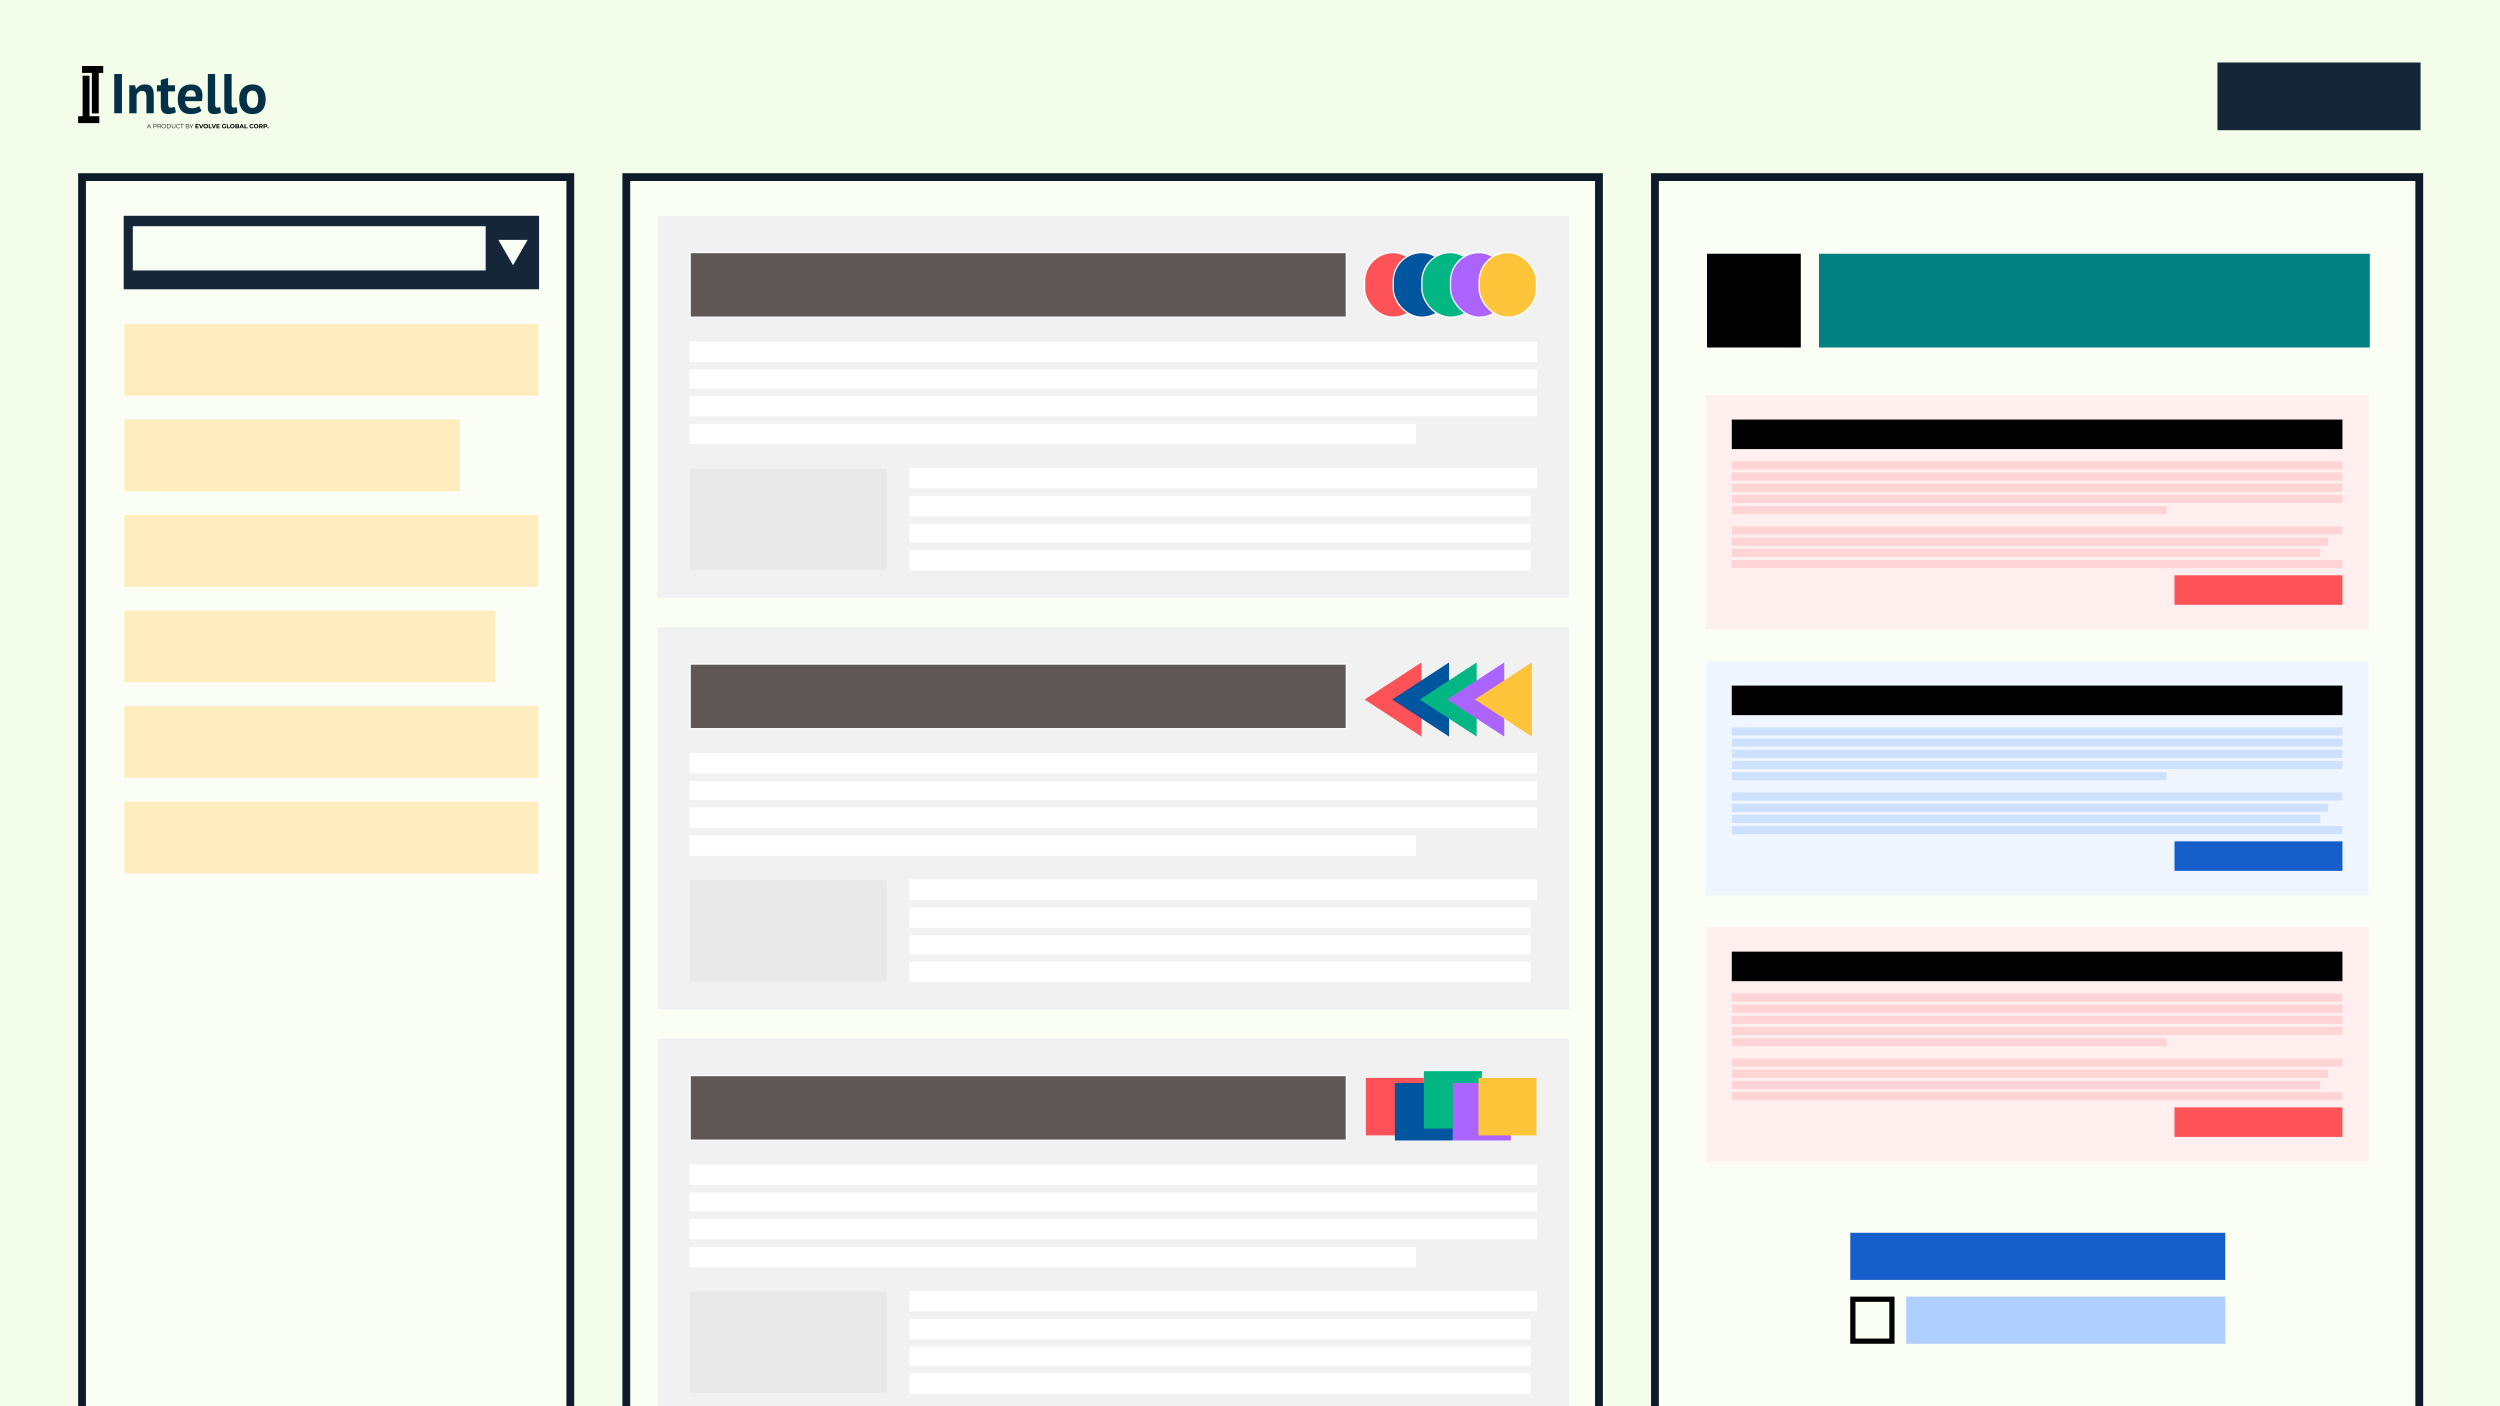 <svg xmlns="http://www.w3.org/2000/svg" width="1920" height="1080" fill="none"><rect width="100%" height="100%" fill="#808080" stroke="none"/><g clip-path="url(#a)"><path fill="#F4FDEA" d="M0 0h1920v1080H0z"/><path fill="#fff" fill-opacity=".5" stroke="#0D1B2A" stroke-width="6" d="M1271 136h587v1019.1h-587z"/><path fill="#000" d="M1311 194.88h72v72h-72z"/><path fill="teal" d="M1397 194.88h423v72h-423z"/><path fill="#FFEFEF" d="M1310 303.461h509v179.801h-509z"/><path fill="#FD5257" d="M1670 441.83h129v22.671h-129z"/><path fill="#000" d="M1330 322.223h469v22.671h-469z"/><path fill="#FFD4D6" d="M1330 354.275h469v6.254h-469zm0 8.599h469v6.254h-469zm0 8.599h469v6.254h-469zm0 8.599h469v6.254h-469zm0 8.599h334v6.254h-334zm0 15.635h469v6.254h-469zm0 8.599h458v6.254h-458zm0 8.6h452v6.254h-452zm0 8.599h469v6.254h-469z"/><path fill="#FFEFEF" d="M1310 712.101h509v179.801h-509z"/><path fill="#FD5257" d="M1670 850.469h129v22.671h-129z"/><path fill="#000" d="M1330 730.863h469v22.671h-469z"/><path fill="#FFD4D6" d="M1330 762.914h469v6.254h-469zm0 8.599h469v6.254h-469zm0 8.599h469v6.254h-469zm0 8.6h469v6.254h-469zm0 8.599h334v6.254h-334zm0 15.635h469v6.254h-469zm0 8.599h458v6.254h-458zm0 8.599h452v6.254h-452zm0 8.599h469v6.254h-469z"/><path fill="#F0F6FF" d="M1310 507.781h509v179.801h-509z"/><path fill="#165EC9" d="M1670 646.15h129v22.671h-129z"/><path fill="#000" d="M1330 526.543h469v22.671h-469z"/><path fill="#CDE1FF" d="M1330 558.594h469v6.254h-469zm0 8.599h469v6.254h-469zm0 8.6h469v6.254h-469zm0 8.599h469v6.254h-469zm0 8.599h334v6.254h-334zm0 15.635h469v6.254h-469zm0 8.599h458v6.254h-458zm0 8.599h452v6.254h-452zm0 8.6h469v6.254h-469z"/><path fill="#165EC9" d="M1421 946.776h288v36.194h-288z"/><path fill="#AECFFF" d="M1464 995.813h245v36.194h-245z"/><path fill="#AB64FF" d="M1519 1079.88h18.982v17.307H1519z"/><path fill="#4F5050" d="M1543.01 1079.88h18.982v17.307h-18.982z"/><path fill="#0F3874" d="M1567.01 1079.88h18.982v17.307h-18.982z"/><path fill="#E9262C" d="M1591.02 1079.88h18.982v17.307h-18.982z"/><path stroke="#000" stroke-width="4" d="M1423 997.813h30v32.194h-30z"/><path fill="#fff" fill-opacity=".5" stroke="#0D1B2A" stroke-width="6" d="M63 136h375v985H63z"/><path fill="#152639" d="M95 165.732h319v56.435H95z"/><path fill="#F9FEF5" d="M102 173.732h271v34H102zm292 30-11.258-19.5h22.516L394 203.732z"/><path fill="#FFEDC0" d="M95 248.128h319v56.435H95z"/><path stroke="#fff" d="M95 248.128h319v56.435H95z"/><path fill="#FFEDC0" d="M95 321.493h259v56.435H95z"/><path stroke="#fff" d="M95 321.493h259v56.435H95z"/><path fill="#FFEDC0" d="M95 394.859h319v56.435H95z"/><path stroke="#fff" d="M95 394.859h319v56.435H95z"/><path fill="#FFEDC0" d="M95 468.224h286v56.435H95z"/><path stroke="#fff" d="M95 468.224h286v56.435H95z"/><path fill="#FFEDC0" d="M95 541.59h319v56.435H95z"/><path stroke="#fff" d="M95 541.59h319v56.435H95z"/><path fill="#FFEDC0" d="M95 614.956h319v56.435H95z"/><path stroke="#fff" d="M95 614.956h319v56.435H95z"/><path fill="#fff" fill-opacity=".5" stroke="#0D1B2A" stroke-width="6" d="M481 136h747v985H481z"/><path fill="#F1F1F1" d="M505 797.805h700v293.462H505z"/><path fill="#EAE9E9" d="M530 991.942h151v77.88H530z"/><path fill="#5F5656" d="M530 826.023h504v49.663H530z"/><path stroke="#fff" d="M530 826.023h504v49.663H530z"/><path fill="#fff" d="M530 894.874h650v14.673H530z"/><path stroke="#fff" d="M530 894.874h650v14.673H530z"/><path fill="#fff" d="M530 916.319h650v13.544H530z"/><path stroke="#fff" d="M530 916.319h650v13.544H530z"/><path fill="#fff" d="M530 936.635h650v14.673H530z"/><path stroke="#fff" d="M530 936.635h650v14.673H530z"/><path fill="#fff" d="M530 958.081h557v14.673H530z"/><path stroke="#fff" d="M530 958.081h557v14.673H530z"/><path fill="#fff" d="M699 991.942h481v14.673H699z"/><path stroke="#fff" d="M699 991.942h481v14.673H699z"/><path fill="#fff" d="M699 1013.39h476v14.673H699z"/><path stroke="#fff" d="M699 1013.39h476v14.673H699z"/><path fill="#fff" d="M699 1034.83h476v13.544H699z"/><path stroke="#fff" d="M699 1034.83h476v13.544H699z"/><path fill="#fff" d="M699 1055.15h476v14.673H699z"/><path stroke="#fff" d="M699 1055.15h476v14.673H699z"/><path fill="#F1F1F1" d="M505 481.769h700v293.462H505z"/><path fill="#EAE9E9" d="M530 675.906h151v77.88H530z"/><path fill="#5F5656" d="M530 509.986h504v49.663H530z"/><path stroke="#fff" d="M530 509.986h504v49.663H530z"/><path fill="#fff" d="M530 578.837h650v14.673H530z"/><path stroke="#fff" d="M530 578.837h650v14.673H530z"/><path fill="#fff" d="M530 600.282h650v13.544H530z"/><path stroke="#fff" d="M530 600.282h650v13.544H530z"/><path fill="#fff" d="M530 620.599h650v14.673H530z"/><path stroke="#fff" d="M530 620.599h650v14.673H530z"/><path fill="#fff" d="M530 642.044h557v14.673H530z"/><path stroke="#fff" d="M530 642.044h557v14.673H530z"/><path fill="#fff" d="M699 675.906h481v14.673H699z"/><path stroke="#fff" d="M699 675.906h481v14.673H699z"/><path fill="#fff" d="M699 697.351h476v14.673H699z"/><path stroke="#fff" d="M699 697.351h476v14.673H699z"/><path fill="#fff" d="M699 718.796h476v13.544H699z"/><path stroke="#fff" d="M699 718.796h476v13.544H699z"/><path fill="#fff" d="M699 739.113h476v14.673H699z"/><path stroke="#fff" d="M699 739.113h476v14.673H699z"/><path fill="#F1F1F1" d="M505 165.732h700v293.462H505z"/><path fill="#EAE9E9" d="M530 359.869h151v77.88H530z"/><path fill="#5F5656" d="M530 193.95h504v49.663H530z"/><path stroke="#fff" d="M530 193.95h504v49.663H530z"/><path fill="#fff" d="M530 262.801h650v14.673H530z"/><path stroke="#fff" d="M530 262.801h650v14.673H530z"/><path fill="#fff" d="M530 284.246h650v13.544H530z"/><path stroke="#fff" d="M530 284.246h650v13.544H530z"/><path fill="#fff" d="M530 304.563h650v14.673H530z"/><path stroke="#fff" d="M530 304.563h650v14.673H530z"/><path fill="#fff" d="M530 326.008h557v14.673H530z"/><path stroke="#fff" d="M530 326.008h557v14.673H530z"/><path fill="#fff" d="M699 359.869h481v14.673H699z"/><path stroke="#fff" d="M699 359.869h481v14.673H699z"/><path fill="#fff" d="M699 381.314h476v14.673H699z"/><path stroke="#fff" d="M699 381.314h476v14.673H699z"/><path fill="#fff" d="M699 402.76h476v13.544H699z"/><path stroke="#fff" d="M699 402.76h476v13.544H699z"/><path fill="#fff" d="M699 423.076h476v14.673H699z"/><path stroke="#fff" d="M699 423.076h476v14.673H699z"/><rect width="44" height="49.663" x="1048" y="193.95" fill="#FD5257" rx="22"/><rect width="44" height="49.663" x="1048" y="193.95" stroke="#fff" rx="22"/><rect width="44" height="49.663" x="1070" y="193.95" fill="#00559F" rx="22"/><rect width="44" height="49.663" x="1070" y="193.95" stroke="#fff" rx="22"/><rect width="44" height="49.663" x="1092" y="193.95" fill="#02B784" rx="22"/><rect width="44" height="49.663" x="1092" y="193.95" stroke="#fff" rx="22"/><rect width="44" height="49.663" x="1114" y="193.95" fill="#AB64FF" rx="22"/><rect width="44" height="49.663" x="1114" y="193.95" stroke="#fff" rx="22"/><rect width="44" height="49.663" x="1136" y="193.95" fill="#FFC53A" rx="22"/><rect width="44" height="49.663" x="1136" y="193.95" stroke="#fff" rx="22"/><path fill="#FD5257" d="m1048 537.222 43.69-28.474v56.947L1048 537.222z"/><path fill="#00559F" d="m1069.19 537.222 43.69-28.474v56.947l-43.69-28.473z"/><path fill="#02B784" d="m1090.37 537.222 43.69-28.474v56.947l-43.69-28.473z"/><path fill="#AB64FF" d="m1111.56 537.222 43.69-28.474v56.947l-43.69-28.473z"/><path fill="#FFC53A" d="m1132.74 537.222 43.7-28.474v56.947l-43.7-28.473z"/><path fill="#FD5257" d="M1049 827.829h44.54v44.132H1049z"/><path fill="#00559F" d="M1071.27 831.723h44.54v44.132h-44.54z"/><path fill="#02B784" d="M1093.54 822.637h44.54v44.132h-44.54z"/><path fill="#AB64FF" d="M1115.81 831.723h44.54v44.132h-44.54z"/><path fill="#FFC53A" d="M1135.46 827.829H1180v44.132h-44.54z"/><path stroke="#000" stroke-width="5.279" d="M66.082 58.164v33.739m0 0H60m6.082 0h10.214m-3.103-4.82V53.344m6.083 0H62.98"/><path fill="#023047" d="M87.747 56.849h5.9V87h-5.9V56.849zM112.477 87V74.767c0-1.751-.258-3.015-.775-3.79-.488-.776-1.335-1.163-2.541-1.163-1.063 0-1.967.316-2.714.947a5.064 5.064 0 0 0-1.55 2.283V87h-5.6V65.463h4.437l.646 2.843h.172c.66-.919 1.536-1.723 2.627-2.412 1.092-.69 2.499-1.034 4.222-1.034 1.062 0 2.01.144 2.842.431a4.833 4.833 0 0 1 2.111 1.422c.574.66 1.005 1.565 1.292 2.713.287 1.12.431 2.513.431 4.178V87h-5.6zm8.052-21.537h2.972v-4.048l5.599-1.594v5.642h5.255v4.738H129.1v8.27c0 1.494.144 2.57.431 3.231.316.632.89.948 1.723.948.574 0 1.062-.058 1.464-.173a9.688 9.688 0 0 0 1.422-.517l.991 4.308c-.776.373-1.68.689-2.714.947a12.92 12.92 0 0 1-3.144.388c-1.982 0-3.446-.502-4.394-1.507-.919-1.034-1.378-2.714-1.378-5.04V70.2h-2.972v-4.738zm34.275 19.685c-.861.689-2.039 1.278-3.532 1.766-1.464.46-3.029.689-4.695.689-3.474 0-6.016-1.005-7.624-3.015-1.608-2.039-2.412-4.824-2.412-8.356 0-3.79.905-6.634 2.714-8.529 1.809-1.895 4.35-2.843 7.624-2.843 1.091 0 2.153.144 3.187.431a7.416 7.416 0 0 1 2.757 1.422c.804.66 1.45 1.55 1.938 2.67.488 1.12.732 2.513.732 4.178a15.7 15.7 0 0 1-.129 1.938c-.057.69-.158 1.407-.301 2.154h-12.922c.086 1.81.545 3.173 1.378 4.092.862.919 2.24 1.378 4.135 1.378 1.177 0 2.226-.172 3.144-.517.948-.373 1.666-.746 2.154-1.12l1.852 3.662zm-8.011-15.808c-1.465 0-2.556.445-3.274 1.335-.689.862-1.105 2.025-1.249 3.49h8.012c.114-1.552-.13-2.743-.733-3.576-.574-.833-1.493-1.249-2.756-1.249zm18.427 10.424c0 1.005.129 1.737.388 2.196.258.46.674.69 1.249.69.344 0 .675-.03.99-.087.345-.057.761-.186 1.25-.387l.603 4.393c-.46.23-1.163.46-2.111.69-.948.23-1.924.344-2.929.344-1.637 0-2.886-.373-3.747-1.12-.862-.775-1.293-2.039-1.293-3.79V56.849h5.6v22.915zm12.661 0c0 1.005.129 1.737.388 2.196.258.46.675.69 1.249.69.344 0 .675-.03.991-.087.344-.057.761-.186 1.249-.387l.603 4.393c-.46.23-1.163.46-2.111.69a12.38 12.38 0 0 1-2.929.344c-1.637 0-2.886-.373-3.747-1.12-.862-.775-1.292-2.039-1.292-3.79V56.849h5.599v22.915zm5.856-3.532c0-3.647.89-6.447 2.67-8.4 1.781-1.981 4.279-2.972 7.495-2.972 1.723 0 3.216.273 4.48.819 1.263.545 2.311 1.32 3.144 2.326.833.976 1.45 2.168 1.852 3.575.431 1.407.646 2.957.646 4.652 0 3.647-.89 6.46-2.67 8.442-1.752 1.953-4.236 2.929-7.452 2.929-1.723 0-3.216-.273-4.48-.818-1.263-.546-2.326-1.307-3.187-2.283-.833-1.005-1.465-2.211-1.895-3.618-.402-1.407-.603-2.958-.603-4.652zm5.772 0c0 .947.086 1.823.258 2.627.172.804.431 1.508.775 2.11a3.98 3.98 0 0 0 1.336 1.422c.574.316 1.249.474 2.024.474 1.464 0 2.556-.531 3.274-1.594.717-1.062 1.076-2.742 1.076-5.04 0-1.98-.33-3.574-.99-4.78-.661-1.235-1.781-1.853-3.36-1.853-1.378 0-2.455.517-3.231 1.551-.775 1.034-1.162 2.728-1.162 5.083z"/><path fill="#000" d="m112.796 98.51 1.469-3.213h.335l1.469 3.213h-.358l-1.349-3.015h.137l-1.349 3.015h-.354zm.579-.858.101-.275h1.868l.101.275h-2.07zm4.427.858v-3.213h1.203c.272 0 .506.045.702.133a.977.977 0 0 1 .45.377c.107.162.161.36.161.592 0 .226-.054.422-.161.588a1.015 1.015 0 0 1-.45.376c-.196.089-.43.133-.702.133h-1.015l.152-.16v1.174h-.34zm.34-1.147-.152-.165h1.006c.321 0 .564-.07.73-.207.168-.14.252-.338.252-.592 0-.257-.084-.456-.252-.597-.166-.14-.409-.211-.73-.211h-1.006l.152-.16v1.932zm2.91 1.147v-3.213h1.203c.272 0 .506.045.702.133a.977.977 0 0 1 .45.377c.107.162.161.36.161.592 0 .226-.054.422-.161.588a1.015 1.015 0 0 1-.45.376 1.74 1.74 0 0 1-.702.128h-1.015l.152-.156v1.175h-.34zm2.194 0-.826-1.166h.367l.831 1.166h-.372zm-1.854-1.147-.152-.16h1.006c.321 0 .564-.071.73-.212.168-.14.252-.338.252-.592 0-.257-.084-.456-.252-.597-.166-.14-.409-.211-.73-.211h-1.006l.152-.16v1.932zm4.382 1.175c-.242 0-.467-.04-.675-.12a1.665 1.665 0 0 1-.537-.344 1.68 1.68 0 0 1-.353-.518 1.676 1.676 0 0 1-.124-.652c0-.236.041-.451.124-.647a1.57 1.57 0 0 1 .89-.863 1.79 1.79 0 0 1 .675-.124c.242 0 .465.041.67.124a1.559 1.559 0 0 1 .886.858c.086.199.129.416.129.652a1.625 1.625 0 0 1-.482 1.17c-.15.147-.328.262-.533.345-.205.08-.428.119-.67.119zm0-.303c.193 0 .37-.032.533-.096a1.288 1.288 0 0 0 .711-.703c.067-.162.101-.34.101-.532 0-.193-.034-.369-.101-.528a1.254 1.254 0 0 0-.284-.422 1.199 1.199 0 0 0-.427-.28 1.379 1.379 0 0 0-.533-.101c-.193 0-.372.033-.537.1a1.233 1.233 0 0 0-.431.28c-.12.12-.215.26-.285.423a1.35 1.35 0 0 0-.101.528c0 .19.034.366.101.528.07.162.165.304.285.427a1.326 1.326 0 0 0 .968.376zm2.446.275v-3.213h1.308c.343 0 .643.07.9.207.26.134.462.323.606.564.144.242.216.52.216.836a1.6 1.6 0 0 1-.216.835 1.513 1.513 0 0 1-.606.57 1.912 1.912 0 0 1-.9.201h-1.308zm.34-.293h.95c.285 0 .531-.055.739-.165.211-.114.375-.268.491-.464.117-.2.175-.427.175-.684 0-.26-.058-.488-.175-.684a1.204 1.204 0 0 0-.491-.46 1.522 1.522 0 0 0-.739-.169h-.95v2.626zm4.747.321c-.41 0-.733-.118-.968-.353-.236-.236-.354-.585-.354-1.047v-1.84h.34v1.826c0 .38.085.66.257.84.171.18.413.271.725.271.315 0 .559-.09.73-.27.171-.181.257-.461.257-.84v-1.828h.331v1.841c0 .462-.118.81-.354 1.047-.232.235-.554.353-.964.353zm3.737 0a1.84 1.84 0 0 1-.671-.12 1.597 1.597 0 0 1-.885-.863 1.676 1.676 0 0 1-.124-.651c0-.236.041-.453.124-.652.085-.199.203-.372.353-.519a1.61 1.61 0 0 1 .537-.34c.205-.082.428-.123.67-.123.233 0 .452.04.657.119.205.077.378.193.518.349l-.215.216a1.172 1.172 0 0 0-.436-.29 1.427 1.427 0 0 0-.515-.091c-.192 0-.371.033-.537.1a1.297 1.297 0 0 0-.72.702 1.33 1.33 0 0 0-.101.529c0 .193.033.37.101.532.07.16.166.3.289.423a1.326 1.326 0 0 0 .968.376c.184 0 .355-.03.515-.092.159-.06.304-.159.436-.293l.215.215c-.14.156-.313.274-.518.354-.205.08-.426.119-.661.119zm2.487-.028v-2.919h-1.129v-.294H141v.294h-1.129v2.92h-.34zm3.213 0v-3.213h1.387c.358 0 .635.072.831.216a.71.71 0 0 1 .298.61.753.753 0 0 1-.124.441.74.74 0 0 1-.331.271 1.103 1.103 0 0 1-.454.092l.078-.11c.205 0 .381.032.528.096.15.061.266.155.349.28a.807.807 0 0 1 .124.46.744.744 0 0 1-.303.633c-.199.15-.501.224-.904.224h-1.479zm.34-.28h1.134c.281 0 .497-.047.647-.142.15-.098.225-.252.225-.463 0-.209-.075-.36-.225-.455-.15-.098-.366-.147-.647-.147h-1.171v-.28h1.061c.257 0 .456-.049.596-.147a.493.493 0 0 0 .216-.436c0-.196-.072-.341-.216-.436-.14-.098-.339-.147-.596-.147h-1.024v2.654zm3.82.28v-1.193l.079.211-1.364-2.23h.363l1.198 1.96h-.193l1.198-1.96h.34l-1.363 2.23.078-.211v1.194h-.336zm3.891-1.918h1.547v.578h-1.547v-.578zm.055 1.322h1.749v.596h-2.488v-3.213h2.428v.597h-1.689v2.02zm3.26.596-1.387-3.213h.804l1.211 2.846h-.472l1.23-2.846h.739l-1.391 3.213h-.734zm3.918.056a1.97 1.97 0 0 1-.707-.124 1.699 1.699 0 0 1-.56-.35 1.643 1.643 0 0 1-.367-.527 1.67 1.67 0 0 1-.129-.661c0-.239.043-.46.129-.661a1.61 1.61 0 0 1 .372-.528c.159-.15.346-.266.56-.349.214-.082.447-.124.697-.124a1.9 1.9 0 0 1 .698.124 1.65 1.65 0 0 1 .927.877 1.6 1.6 0 0 1 .134.66c0 .24-.045.461-.134.666a1.595 1.595 0 0 1-.371.528 1.688 1.688 0 0 1-.556.345 1.883 1.883 0 0 1-.693.124zm-.005-.634c.144 0 .276-.024.395-.073a.946.946 0 0 0 .533-.537c.052-.126.078-.265.078-.418 0-.153-.026-.292-.078-.418a.949.949 0 0 0-.528-.537 1.07 1.07 0 0 0-.4-.073.964.964 0 0 0-.931.61 1.14 1.14 0 0 0-.074.418c0 .15.025.29.074.418.052.125.122.234.211.325a.952.952 0 0 0 .321.212c.123.049.256.073.399.073zm2.317.578v-3.213h.744v2.608h1.611v.605h-2.355zm3.515 0-1.386-3.213h.803l1.212 2.846h-.473l1.23-2.846h.739l-1.39 3.213h-.735zm3.078-1.918h1.547v.578h-1.547v-.578zm.055 1.322h1.749v.596h-2.488v-3.213h2.428v.597h-1.689v2.02zm5.192.652a1.99 1.99 0 0 1-.702-.12 1.712 1.712 0 0 1-.556-.349 1.644 1.644 0 0 1-.367-.527 1.682 1.682 0 0 1-.129-.666c0-.242.043-.464.129-.666a1.61 1.61 0 0 1 .932-.872 1.95 1.95 0 0 1 .707-.124c.284 0 .54.048.766.142.23.095.423.233.579.414l-.478.44a1.13 1.13 0 0 0-.831-.362c-.156 0-.298.024-.426.073a.975.975 0 0 0-.336.211 1 1 0 0 0-.215.326 1.14 1.14 0 0 0-.074.418c0 .15.025.288.074.413.052.126.124.236.215.33a.994.994 0 0 0 .331.212c.129.049.269.073.422.073.147 0 .29-.023.427-.069.141-.049.277-.13.409-.243l.422.537a1.932 1.932 0 0 1-.61.303 2.34 2.34 0 0 1-.689.106zm.62-.505v-1.208h.679v1.304l-.679-.096zm1.37.45v-3.214h.743v2.608h1.612v.605h-2.355zm4.277.055a1.97 1.97 0 0 1-.707-.124 1.699 1.699 0 0 1-.56-.35 1.643 1.643 0 0 1-.367-.527 1.67 1.67 0 0 1-.129-.661c0-.239.043-.46.129-.661a1.61 1.61 0 0 1 .372-.528c.159-.15.346-.266.56-.349.214-.082.447-.124.698-.124.254 0 .486.041.697.124a1.64 1.64 0 0 1 .928.877c.088.199.133.42.133.66 0 .24-.045.461-.133.666a1.612 1.612 0 0 1-.928.873 1.883 1.883 0 0 1-.693.124zm-.004-.634c.143 0 .275-.024.394-.073a.946.946 0 0 0 .533-.537c.052-.126.078-.265.078-.418 0-.153-.026-.292-.078-.418a.949.949 0 0 0-.528-.537 1.065 1.065 0 0 0-.399-.073.964.964 0 0 0-.932.61 1.14 1.14 0 0 0-.074.418c0 .15.025.29.074.418.052.125.122.234.211.325a.952.952 0 0 0 .321.212c.123.049.256.073.4.073zm2.317.578v-3.213h1.569c.404 0 .707.077.909.23a.72.72 0 0 1 .308.606.78.78 0 0 1-.124.44.82.82 0 0 1-.34.285 1.158 1.158 0 0 1-.496.101l.088-.188c.202 0 .381.033.537.1a.777.777 0 0 1 .362.29.81.81 0 0 1 .134.473.754.754 0 0 1-.326.647c-.218.153-.537.23-.96.23h-1.661zm.739-.56h.867c.193 0 .338-.03.436-.091.101-.065.152-.166.152-.303 0-.135-.051-.234-.152-.299-.098-.067-.243-.1-.436-.1h-.923v-.542h.795c.18 0 .318-.03.413-.092a.323.323 0 0 0 .147-.29.307.307 0 0 0-.147-.28c-.095-.064-.233-.096-.413-.096h-.739v2.094zm2.348.56 1.432-3.213h.735l1.437 3.213h-.781l-1.175-2.836h.294l-1.18 2.836h-.762zm.716-.688.198-.565h1.652l.202.565h-2.052zm3.221.688v-3.213h.744v2.608h1.611v.605h-2.355zm5.608.056c-.248 0-.479-.04-.693-.12a1.644 1.644 0 0 1-.918-.877 1.682 1.682 0 0 1-.129-.665c0-.242.043-.464.129-.666.089-.202.211-.378.367-.528a1.64 1.64 0 0 1 .556-.344c.211-.082.442-.124.693-.124.278 0 .529.05.753.147.226.095.416.236.569.422l-.478.441a1.084 1.084 0 0 0-.367-.28 1.133 1.133 0 0 0-.854-.023.942.942 0 0 0-.541.537 1.14 1.14 0 0 0-.074.418c0 .153.025.292.074.418a.944.944 0 0 0 .541.537c.126.049.264.073.414.073.159 0 .306-.03.44-.092.135-.064.257-.16.367-.289l.478.44a1.49 1.49 0 0 1-.569.428 1.872 1.872 0 0 1-.758.147zm3.322 0a1.98 1.98 0 0 1-.706-.124 1.63 1.63 0 0 1-.928-.877 1.687 1.687 0 0 1-.128-.661c0-.239.043-.46.128-.661a1.61 1.61 0 0 1 .372-.528c.159-.15.346-.266.56-.349.214-.082.447-.124.698-.124.254 0 .486.041.698.124a1.645 1.645 0 0 1 .927.877 1.6 1.6 0 0 1 .133.66c0 .24-.044.461-.133.666a1.612 1.612 0 0 1-.927.873 1.892 1.892 0 0 1-.694.124zm-.004-.634c.144 0 .275-.024.395-.073a.952.952 0 0 0 .532-.537c.052-.126.078-.265.078-.418 0-.153-.026-.292-.078-.418a.934.934 0 0 0-.528-.537 1.06 1.06 0 0 0-.399-.073 1.06 1.06 0 0 0-.399.073.991.991 0 0 0-.533.537 1.14 1.14 0 0 0-.073.418c0 .15.024.29.073.418a.946.946 0 0 0 .533.537c.122.049.255.073.399.073zm2.317.578v-3.213h1.391c.287 0 .535.048.743.142.208.092.369.226.482.4.114.174.17.382.17.624 0 .239-.056.446-.17.62a1.085 1.085 0 0 1-.482.395 1.832 1.832 0 0 1-.743.137h-.978l.331-.325v1.22h-.744zm2.043 0-.804-1.166h.794l.813 1.166h-.803zm-1.299-1.138-.331-.349h.936c.23 0 .401-.049.515-.147a.526.526 0 0 0 .169-.413.517.517 0 0 0-.169-.413c-.114-.098-.285-.147-.515-.147h-.936l.331-.353v1.822zm2.631 1.138v-3.213h1.391c.288 0 .536.048.744.142.208.092.369.226.482.4.113.174.17.382.17.624 0 .239-.057.446-.17.62a1.107 1.107 0 0 1-.482.404 1.832 1.832 0 0 1-.744.138h-.977l.33-.335v1.22h-.744zm.744-1.138-.33-.353h.936c.229 0 .401-.05.514-.147a.512.512 0 0 0 .17-.409.518.518 0 0 0-.17-.413c-.113-.098-.285-.147-.514-.147h-.936l.33-.353v1.822zm2.713 1.175a.447.447 0 0 1-.316-.124.44.44 0 0 1-.129-.326.41.41 0 0 1 .129-.316.447.447 0 0 1 .316-.124.44.44 0 0 1 .317.124.41.41 0 0 1 .129.316.44.44 0 0 1-.129.326.44.44 0 0 1-.317.124z"/><path fill="#152639" d="M1703 48h156v52h-156z"/></g><defs><clipPath id="a"><path fill="#fff" d="M0 0h1920v1080H0z"/></clipPath></defs></svg>